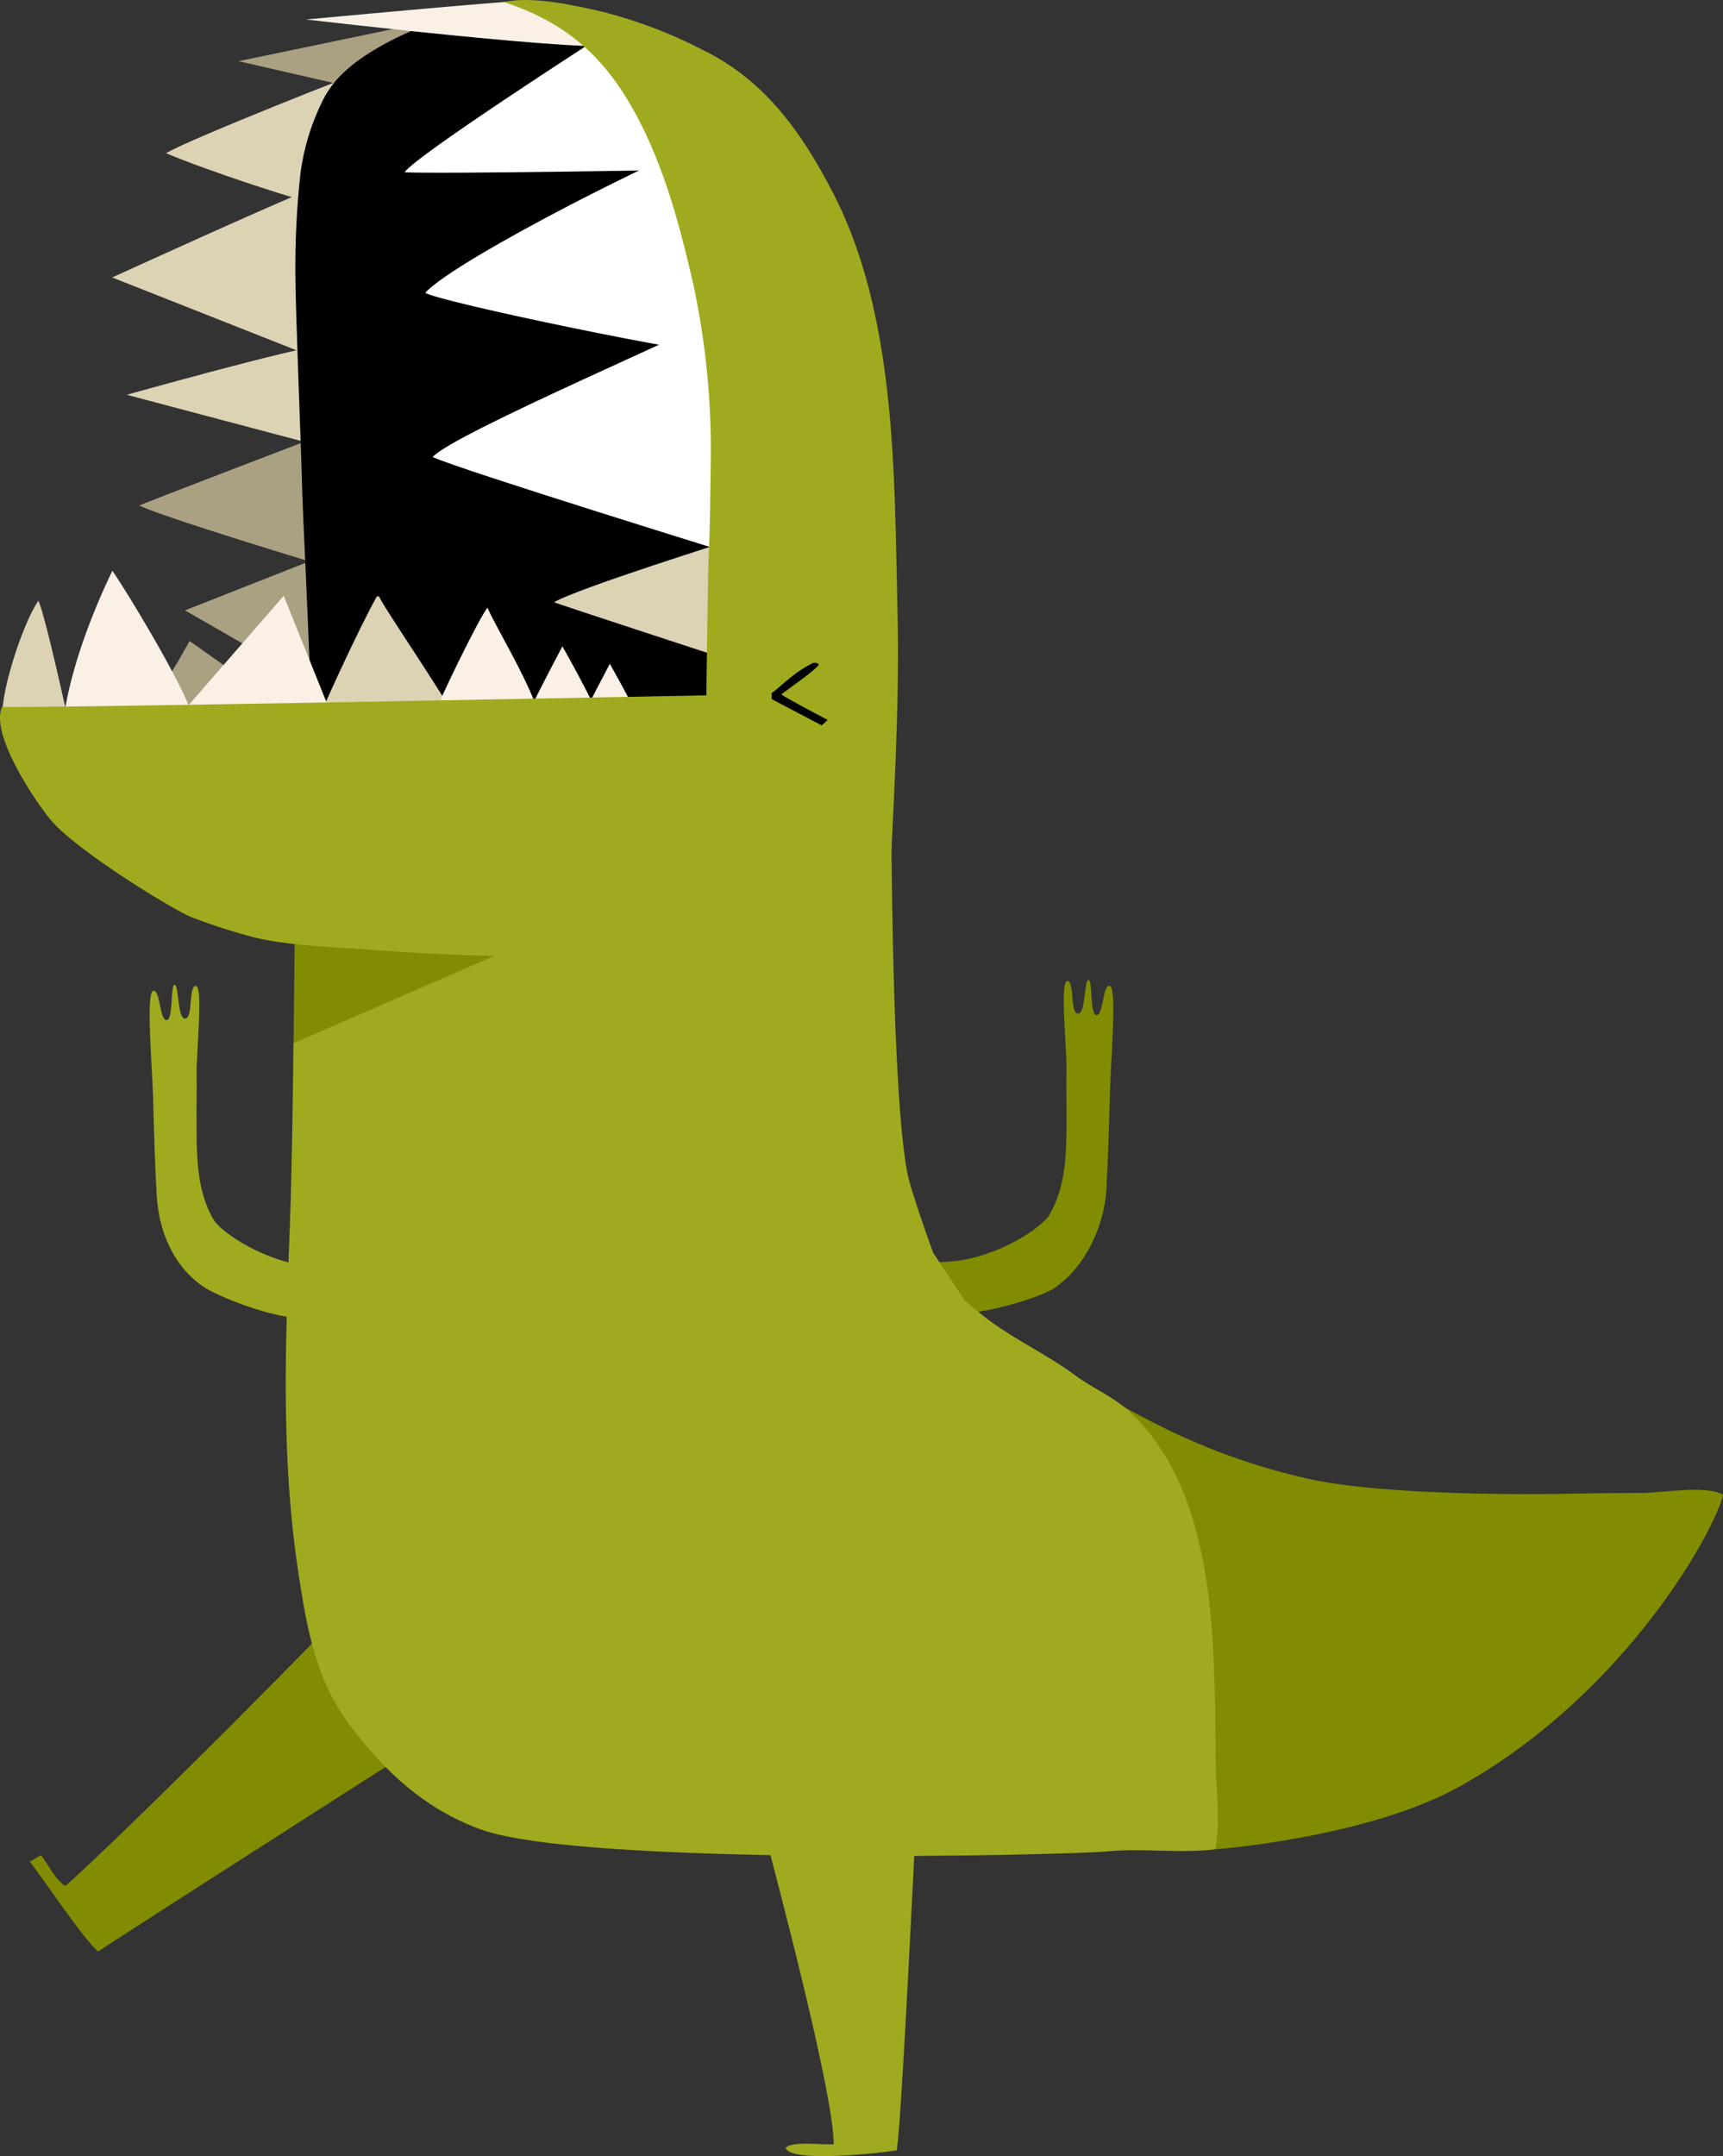 <svg version="1.1" xmlns="http://www.w3.org/2000/svg" xmlns:xlink="http://www.w3.org/1999/xlink" width="143.441" height="179.485" viewBox="0,0,143.441,179.485"><rect x="0" y="0" width="143.441" height="179.485" fill="#333333" stroke="none"/><g transform="translate(-163.144,-67.951)"><g data-paper-data="{&quot;isPaintingLayer&quot;:true}" fill-rule="nonzero" stroke="none" stroke-width="1" stroke-linecap="butt" stroke-linejoin="miter" stroke-miterlimit="10" stroke-dasharray="" stroke-dashoffset="0" style="mix-blend-mode: normal"><g><path d="M284.824,216.575c-7.759,4.386 -20.532,5.317 -20.532,5.317c0,0 -13.714,-38.48 -11.202,-38.517c1.622,-0.024 7.573,5.12 18.956,7.674c6.277,1.409 18.695,1.293 20.417,1.265c2.482,-0.037 4.965,-0.083 7.423,-0.087c1.655,0 5.218,-0.667 6.699,0.136c-0.393,2.327 -7.609,16.217 -21.761,24.212z" data-paper-data="{&quot;index&quot;:null}" fill="#828c00"/><path d="M255.545,150.024c0.604,0.169 0.062,6.434 0,8.856c-0.075,2.722 -0.141,5.457 -0.302,8.172c-0.17,2.871 -1.705,6.388 -4.374,8.155c-0.77,0.515 -4.391,1.858 -7.804,2.13c-4.896,0.395 -10.345,-1.125 -10.345,-1.125l2.619,-3.97c2.265,0.676 4.638,0.919 6.993,0.716c3.915,-0.317 7.585,-2.87 8.173,-3.871c1.005,-1.718 1.303,-3.662 1.39,-5.623c0.095,-2.191 0,-4.395 0.037,-6.59c0.025,-1.623 -0.567,-7.262 0.062,-7.262c0.629,0 0.207,2.673 0.882,2.719c0.674,0.045 0.509,-2.805 0.885,-2.805c0.377,0 0.083,2.932 0.675,2.932c0.575,0 0.505,-2.603 1.109,-2.434z" data-paper-data="{&quot;index&quot;:null}" fill="#828c00"/><path d="M171.319,230.402c-1.217,-0.993 -4.751,-6.319 -5.694,-7.476l0.923,-0.535c0.687,0.799 1.038,1.874 2.027,2.562c2.864,-2.472 17.586,-16.827 30.207,-30.259l8.955,12.357c0,0 -35.376,22.589 -36.418,23.351z" data-paper-data="{&quot;index&quot;:null}" fill="#828c00"/><path d="M264.355,214.82c0.033,2.232 0.405,4.877 -0.05,7.072c-2.946,0.371 -6.066,-0.123 -9.045,0.181c-2.864,0.293 -43.407,1.277 -52.064,-1.824c-4.684,-1.681 -8.122,-4.906 -11.019,-8.815c-2.76,-3.728 -3.497,-7.987 -4.179,-12.472c-1.498,-9.804 -1.093,-19.298 -0.716,-29.163c0.19,-4.984 0.294,-15.009 0.294,-15.009l2.644,-9.746l47.089,-13.135c0.042,6.837 0.108,26.839 1.349,33.569c0.307,1.677 2.181,6.772 2.181,6.772l2.619,3.971c0,0 1.432,1.207 2.156,1.73c2.235,1.635 4.833,2.838 7.035,4.485c1.444,1.075 3.306,1.837 4.659,3.135c7.378,7.076 6.914,19.915 7.047,29.249z" data-paper-data="{&quot;index&quot;:null}" fill="#a0aa1e"/><path d="M187.713,143.055l26.027,0.358l-26.156,11.377l0.129,-11.735" data-paper-data="{&quot;index&quot;:null}" fill="#828c00"/><path d="M177.005,152.87c0.592,0 0.298,-2.933 0.675,-2.933c0.376,0 0.211,2.851 0.885,2.805c0.675,-0.045 0.253,-2.718 0.882,-2.718c0.629,0 0.037,5.639 0.062,7.262c0.037,2.195 -0.058,4.399 0.037,6.59c0.087,1.961 0.381,3.905 1.39,5.623c0.588,1 4.258,3.554 8.173,3.871c3.98,0.326 8.214,-1.59 9.273,-1.4c-0.064,1.342 -0.048,2.688 0.045,4.028l-0.327,0.565c-1.324,0.082 -4.833,1.581 -9.736,1.186c-3.41,-0.272 -7.411,-2.105 -8.189,-2.62c-2.669,-1.763 -3.815,-4.794 -3.985,-7.665c-0.161,-2.715 -0.227,-5.45 -0.302,-8.172c-0.066,-2.422 -0.608,-8.687 0,-8.856c0.608,-0.169 0.53,2.434 1.117,2.434z" data-paper-data="{&quot;index&quot;:null}" fill="#a0aa1e"/><path d="M240.141,203.839c0,0 -1.899,41.754 -2.358,43.117c-1.494,0.243 -8.864,1.051 -9.228,-0.206c0.435,-0.613 3.426,-0.206 3.997,-0.305c0,-6.33 -10.618,-43.735 -10.618,-43.735z" data-paper-data="{&quot;index&quot;:null}" fill="#a0aa1e"/><g data-paper-data="{&quot;index&quot;:null}"><path d="M200.629,69.378l-8.814,5.688l-8.814,-2.022l17.628,-3.666" fill="#aaa082"/><path d="M174.891,127.814c1.454,-2.097 2.801,-4.266 4.035,-6.499l9.434,6.643z" fill="#aaa082"/><path d="M189.772,97.882l-17.292,-6.834c0,0 13.887,-6.339 16.858,-7.48c0.144,1.841 0.434,14.314 0.434,14.314z" fill="#dcd2b4"/><path d="M190.313,104.023l-0.381,10.977c0,0 -13.382,-4.041 -15.182,-4.967c0,-0.066 15.563,-6.01 15.563,-6.01z" fill="#aaa082"/><path d="M190.009,96.704c0.228,2.183 -0.645,8.262 -0.645,8.262l-15.67,-4.152c0,0 14.006,-3.929 16.315,-4.11z" fill="#dcd2b4"/><path d="M193.674,73.785c-1.072,1.446 -1.531,10.487 -2.227,11.665c-3.426,-0.737 -11.275,-3.385 -14.482,-4.745c2.147,-1.268 16.692,-6.969 16.709,-6.92z" fill="#dcd2b4"/><path d="M190.448,114.069l-0.29,11.36l-11.619,-6.668l11.909,-4.692" fill="#aaa082"/><path d="M225.699,127.423l-36.385,1.998c0,0 -0.455,-6.994 -0.455,-7.55c-0.07,-2.381 -0.526,-11.744 -0.55,-12.897c-0.067,-3.192 -0.576,-15.318 -0.576,-18.202c-0.023,-2.769 0.116,-5.538 0.414,-8.291c0.267,-2.138 0.893,-4.216 1.854,-6.146c0.437,-0.885 1.034,-1.683 1.763,-2.352c3.082,-2.986 10.473,-5.618 13.427,-5.738c2.049,-0.086 10.738,2.245 10.738,2.245c0,0 6.766,7.641 9.348,22.688c2.284,13.308 0.422,34.245 0.422,34.245z" fill="#000000"/><path d="M188.636,69.572c0,0 11.694,-1.092 16.486,-1.454c1.205,-0.139 2.426,0.002 3.567,0.412c2.036,-0.07 3.902,2.343 5.971,3.122c-1.184,0.844 -26.024,-2.08 -26.024,-2.08z" fill="#faf0e6"/><path d="M223.93,97.474c-1.796,0.272 -24.542,-4.449 -25.382,-5.157c2.727,-2.916 21.19,-12.139 23.396,-12.567c1.047,2.788 2.962,16.311 1.986,17.724z" fill="#ffffff"/><path d="M224.915,114.312c0,0 -23.416,-7.237 -25.75,-8.316c1.696,-1.961 23.172,-11.051 25.332,-12.476c1.978,-1.318 0.418,20.792 0.418,20.792z" fill="#ffffff"/><path d="M224.461,112.772l-0.199,10.256c0,0 -14.975,-4.889 -14.983,-4.943c1.771,-1.108 15.182,-5.313 15.182,-5.313z" fill="#dcd2b4"/><path d="M179.061,127.254c-3.533,0.194 -7.055,0.05 -10.58,0.251c0.554,-3.88 2.305,-8.509 4.018,-12.039c1.303,1.857 5.904,9.547 6.562,11.788z" fill="#faf0e6"/><path d="M186.763,117.546l4.332,10.779l-13.614,-0.103l9.282,-10.676" fill="#faf0e6"/><path d="M188.68,130.113c1.196,-3.036 4.254,-9.659 5.835,-12.518h0.173c0.828,1.648 7.416,11.055 7.035,11.694c-1.726,0.214 -11.408,1.59 -13.043,0.824z" fill="#dcd2b4"/><path d="M208.112,128.568c-0.215,0.078 -7.448,-0.535 -8.959,-0.729c0.257,-1.067 4.047,-8.798 4.581,-9.292c0.699,1.705 4.721,8.151 4.378,10.021z" fill="#faf0e6"/><path d="M207.004,127.522c1.304,-2.653 2.959,-5.767 2.959,-5.767c0,0 1.725,2.991 3.016,5.767z" fill="#faf0e6"/><path d="M210.956,128.98c1.299,-2.653 2.954,-5.767 2.954,-5.767c0,0 1.73,2.995 3.021,5.767z" fill="#faf0e6"/><path d="M163.417,127.946c-0.471,-1.647 1.544,-7.987 2.922,-9.993c0.608,1.306 2.541,10.24 2.541,10.24c0,0 -4.354,-0.037 -5.463,-0.247z" fill="#dcd2b4"/><path d="M212.966,71.112l8.313,10.957c0,0 -21.488,0.379 -24.443,0.222c0.77,-1.289 16.13,-11.179 16.13,-11.179z" fill="#ffffff"/><path d="M237.096,144.13c-6.58,1.54 -18.89,4.699 -42.757,2.908c-3.336,-0.28 -6.725,-0.289 -9.989,-1.042c-1.774,-0.463 -3.52,-1.025 -5.231,-1.681c-1.266,-0.449 -9.658,-5.544 -11.801,-8.164c-1.308,-1.602 -5.024,-7.109 -3.997,-9.375c0.169,0.21 58.626,-0.943 58.626,-0.943c0,0 0.149,-10.783 0.178,-11.286c0.136,-2.558 0.149,-5.136 0.182,-7.707c0.113,-5.118 -0.373,-10.233 -1.448,-15.24c-1.196,-5.227 -2.657,-10.676 -5.454,-15.31c-2.52,-4.181 -5.669,-6.636 -10.3,-8.168c2.363,-0.527 5.914,0.284 8.256,0.824c2.889,0.741 5.683,1.808 8.329,3.18c5.164,2.541 8.185,6.849 10.759,11.792c5.338,10.261 5.139,23.54 5.412,34.83c0.203,8.494 -0.393,16.929 -0.765,25.382z" fill="#a0aa1e"/><path d="M228.188,125.759c0.414,0.313 3.857,2.125 3.857,2.125l-0.493,0.453l-4.166,-2.187v-0.523c0.343,-0.115 1.605,-1.557 3.248,-2.385c0.199,-0.159 0.483,-0.159 0.683,0c-0.087,0.383 -2.76,2.204 -3.129,2.517z" fill="#000000"/></g></g></g></g></svg>
